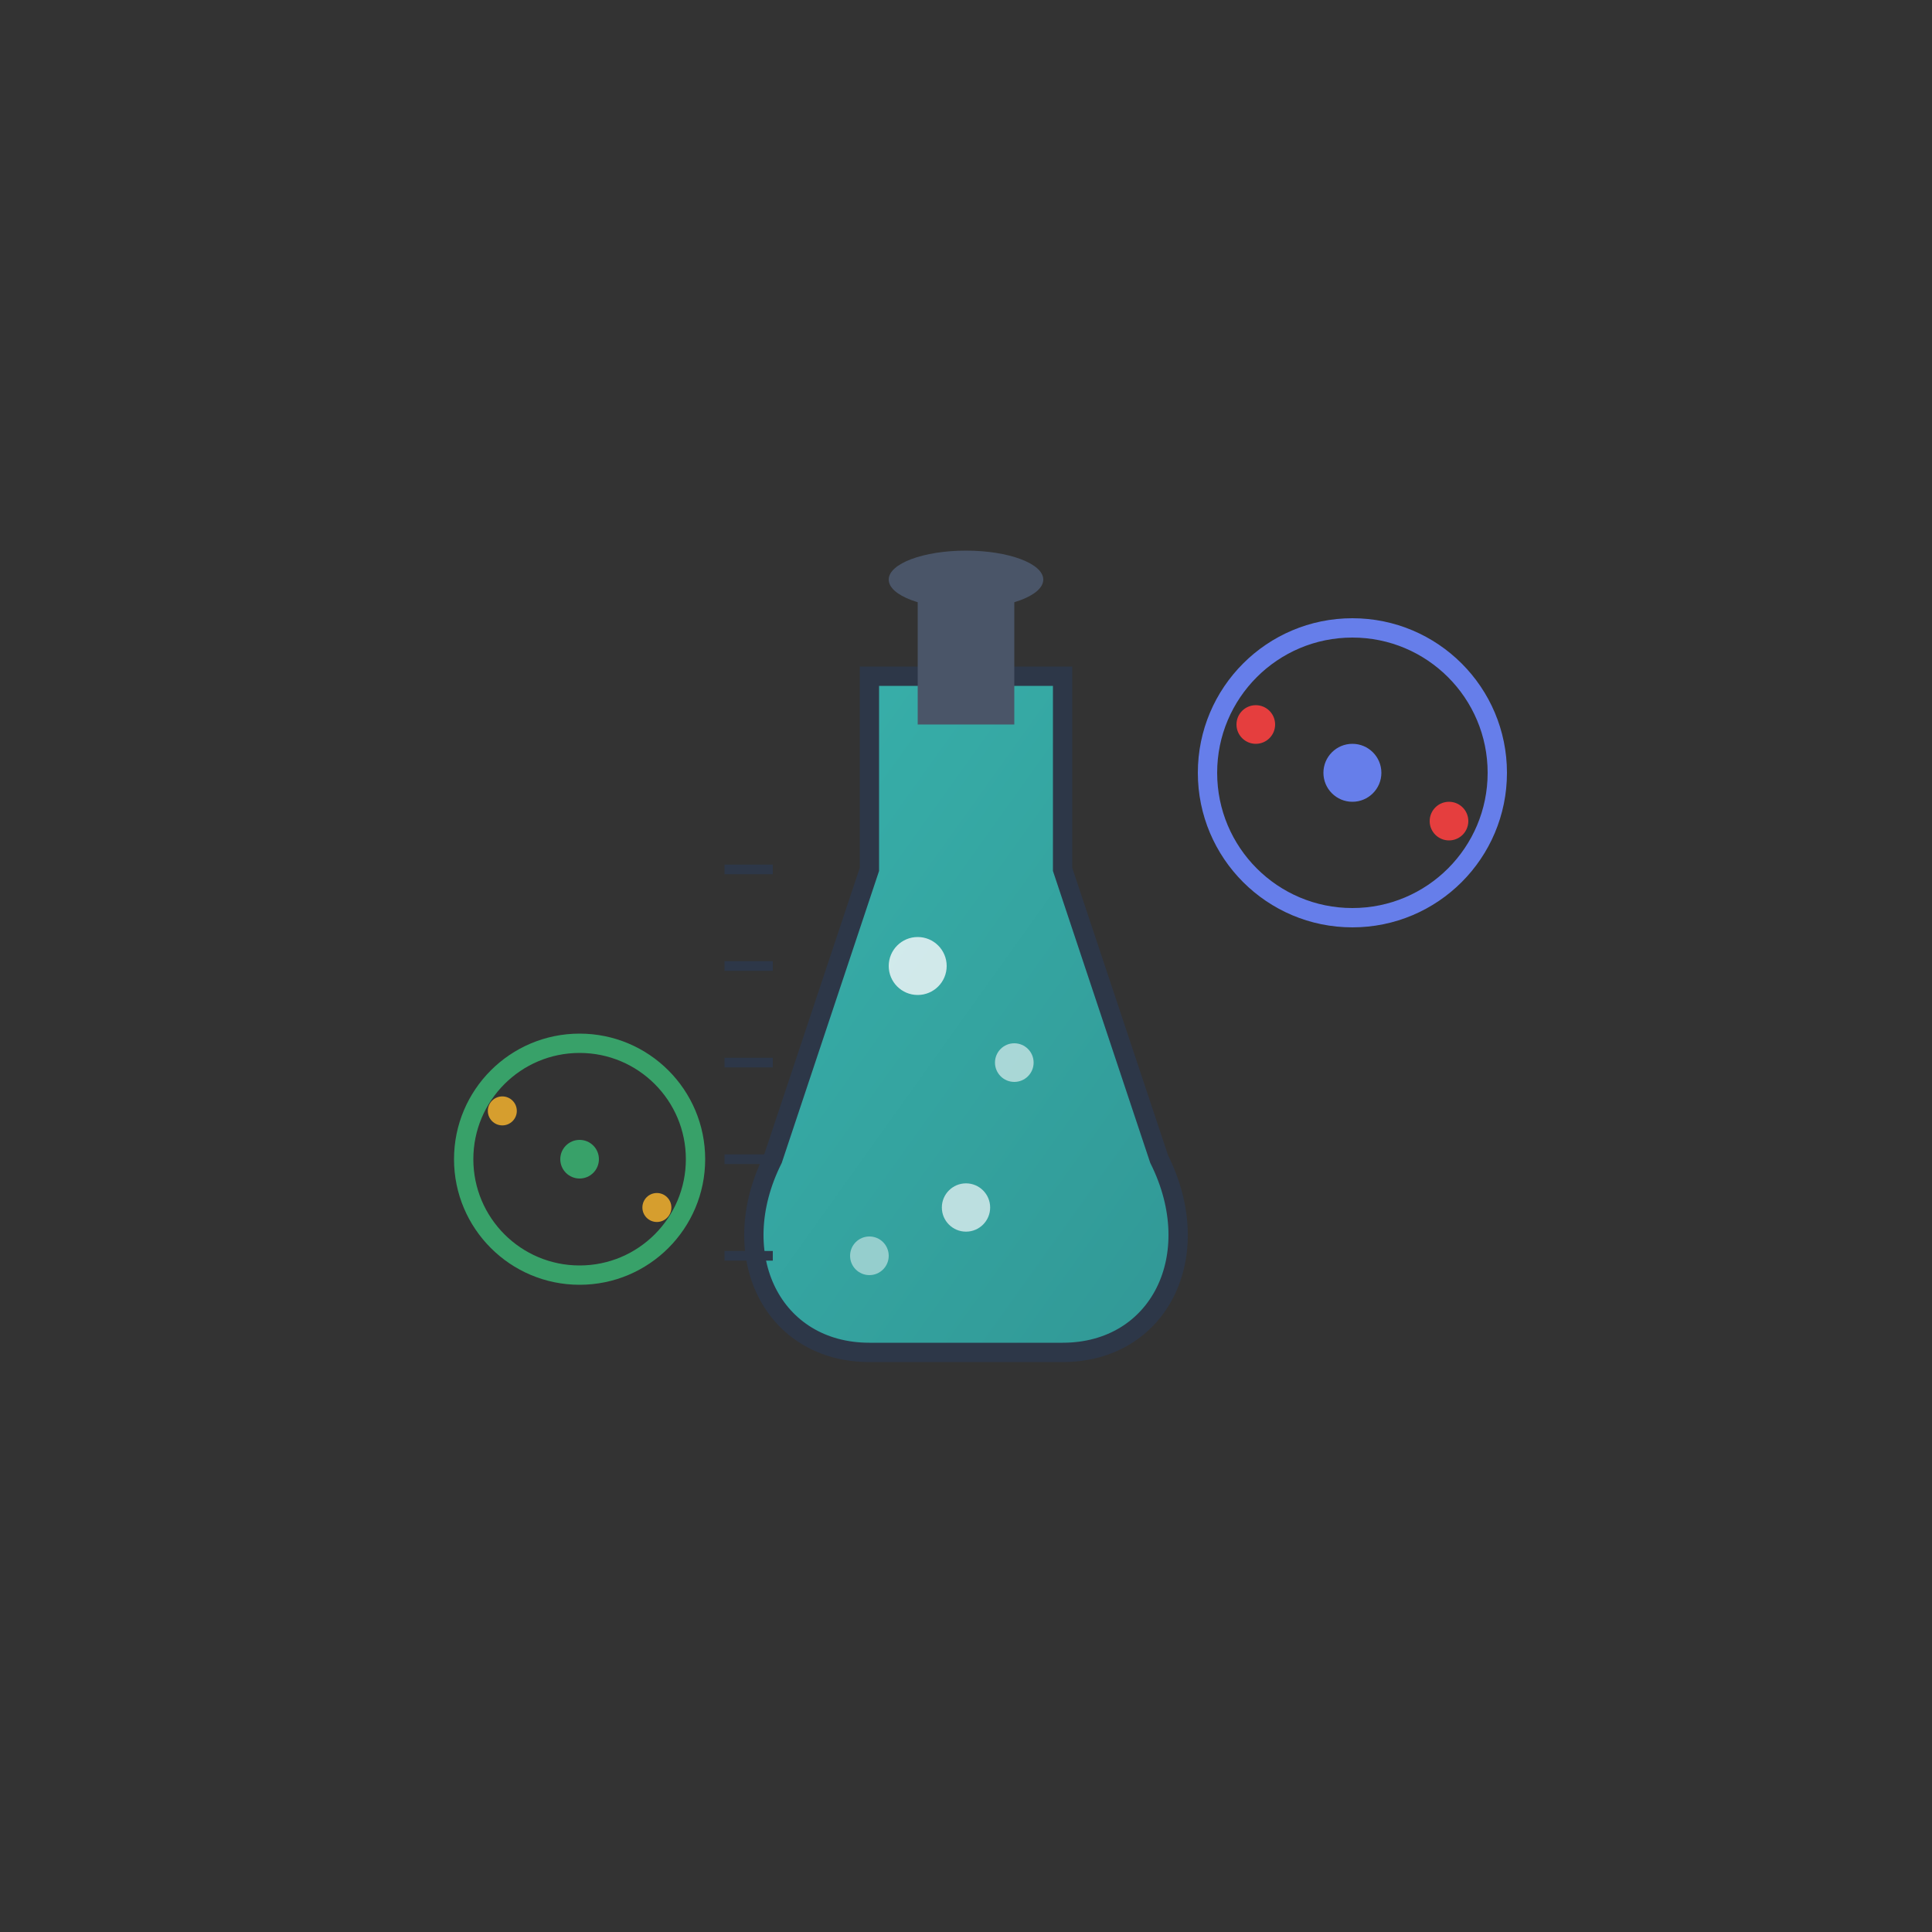 <svg xmlns="http://www.w3.org/2000/svg" viewBox="0 0 200 200" width="200" height="200">
  <rect x="0" y="0" width="200" height="200" fill="#333333" stroke="none"/>
  <defs>
    <linearGradient id="scienceGradient" x1="0%" y1="0%" x2="100%" y2="100%">
      <stop offset="0%" style="stop-color:#38b2ac;stop-opacity:1" />
      <stop offset="100%" style="stop-color:#319795;stop-opacity:1" />
    </linearGradient>
  </defs>
  
  <!-- Flask base -->
  <path d="M80 120 L90 90 L90 70 L110 70 L110 90 L120 120 C125 130, 120 140, 110 140 L90 140 C80 140, 75 130, 80 120 Z" 
        fill="url(#scienceGradient)" 
        stroke="#2d3748" 
        stroke-width="2"/>
  
  <!-- Flask neck -->
  <rect x="95" y="60" width="10" height="15" fill="#4a5568"/>
  
  <!-- Flask rim -->
  <ellipse cx="100" cy="60" rx="8" ry="3" fill="#4a5568"/>
  
  <!-- Bubbles -->
  <circle cx="95" cy="100" r="3" fill="#f7fafc" opacity="0.8"/>
  <circle cx="105" cy="110" r="2" fill="#f7fafc" opacity="0.6"/>
  <circle cx="100" cy="125" r="2.5" fill="#f7fafc" opacity="0.7"/>
  <circle cx="90" cy="130" r="2" fill="#f7fafc" opacity="0.5"/>
  
  <!-- Measurement marks -->
  <line x1="75" y1="90" x2="80" y2="90" stroke="#2d3748" stroke-width="1"/>
  <line x1="75" y1="100" x2="80" y2="100" stroke="#2d3748" stroke-width="1"/>
  <line x1="75" y1="110" x2="80" y2="110" stroke="#2d3748" stroke-width="1"/>
  <line x1="75" y1="120" x2="80" y2="120" stroke="#2d3748" stroke-width="1"/>
  <line x1="75" y1="130" x2="80" y2="130" stroke="#2d3748" stroke-width="1"/>
  
  <!-- Atoms around -->
  <circle cx="140" cy="80" r="15" fill="none" stroke="#667eea" stroke-width="2"/>
  <circle cx="140" cy="80" r="3" fill="#667eea"/>
  <circle cx="130" cy="75" r="2" fill="#e53e3e"/>
  <circle cx="150" cy="85" r="2" fill="#e53e3e"/>
  
  <circle cx="60" cy="120" r="12" fill="none" stroke="#38a169" stroke-width="2"/>
  <circle cx="60" cy="120" r="2" fill="#38a169"/>
  <circle cx="52" cy="115" r="1.5" fill="#d69e2e"/>
  <circle cx="68" cy="125" r="1.5" fill="#d69e2e"/>
</svg>
